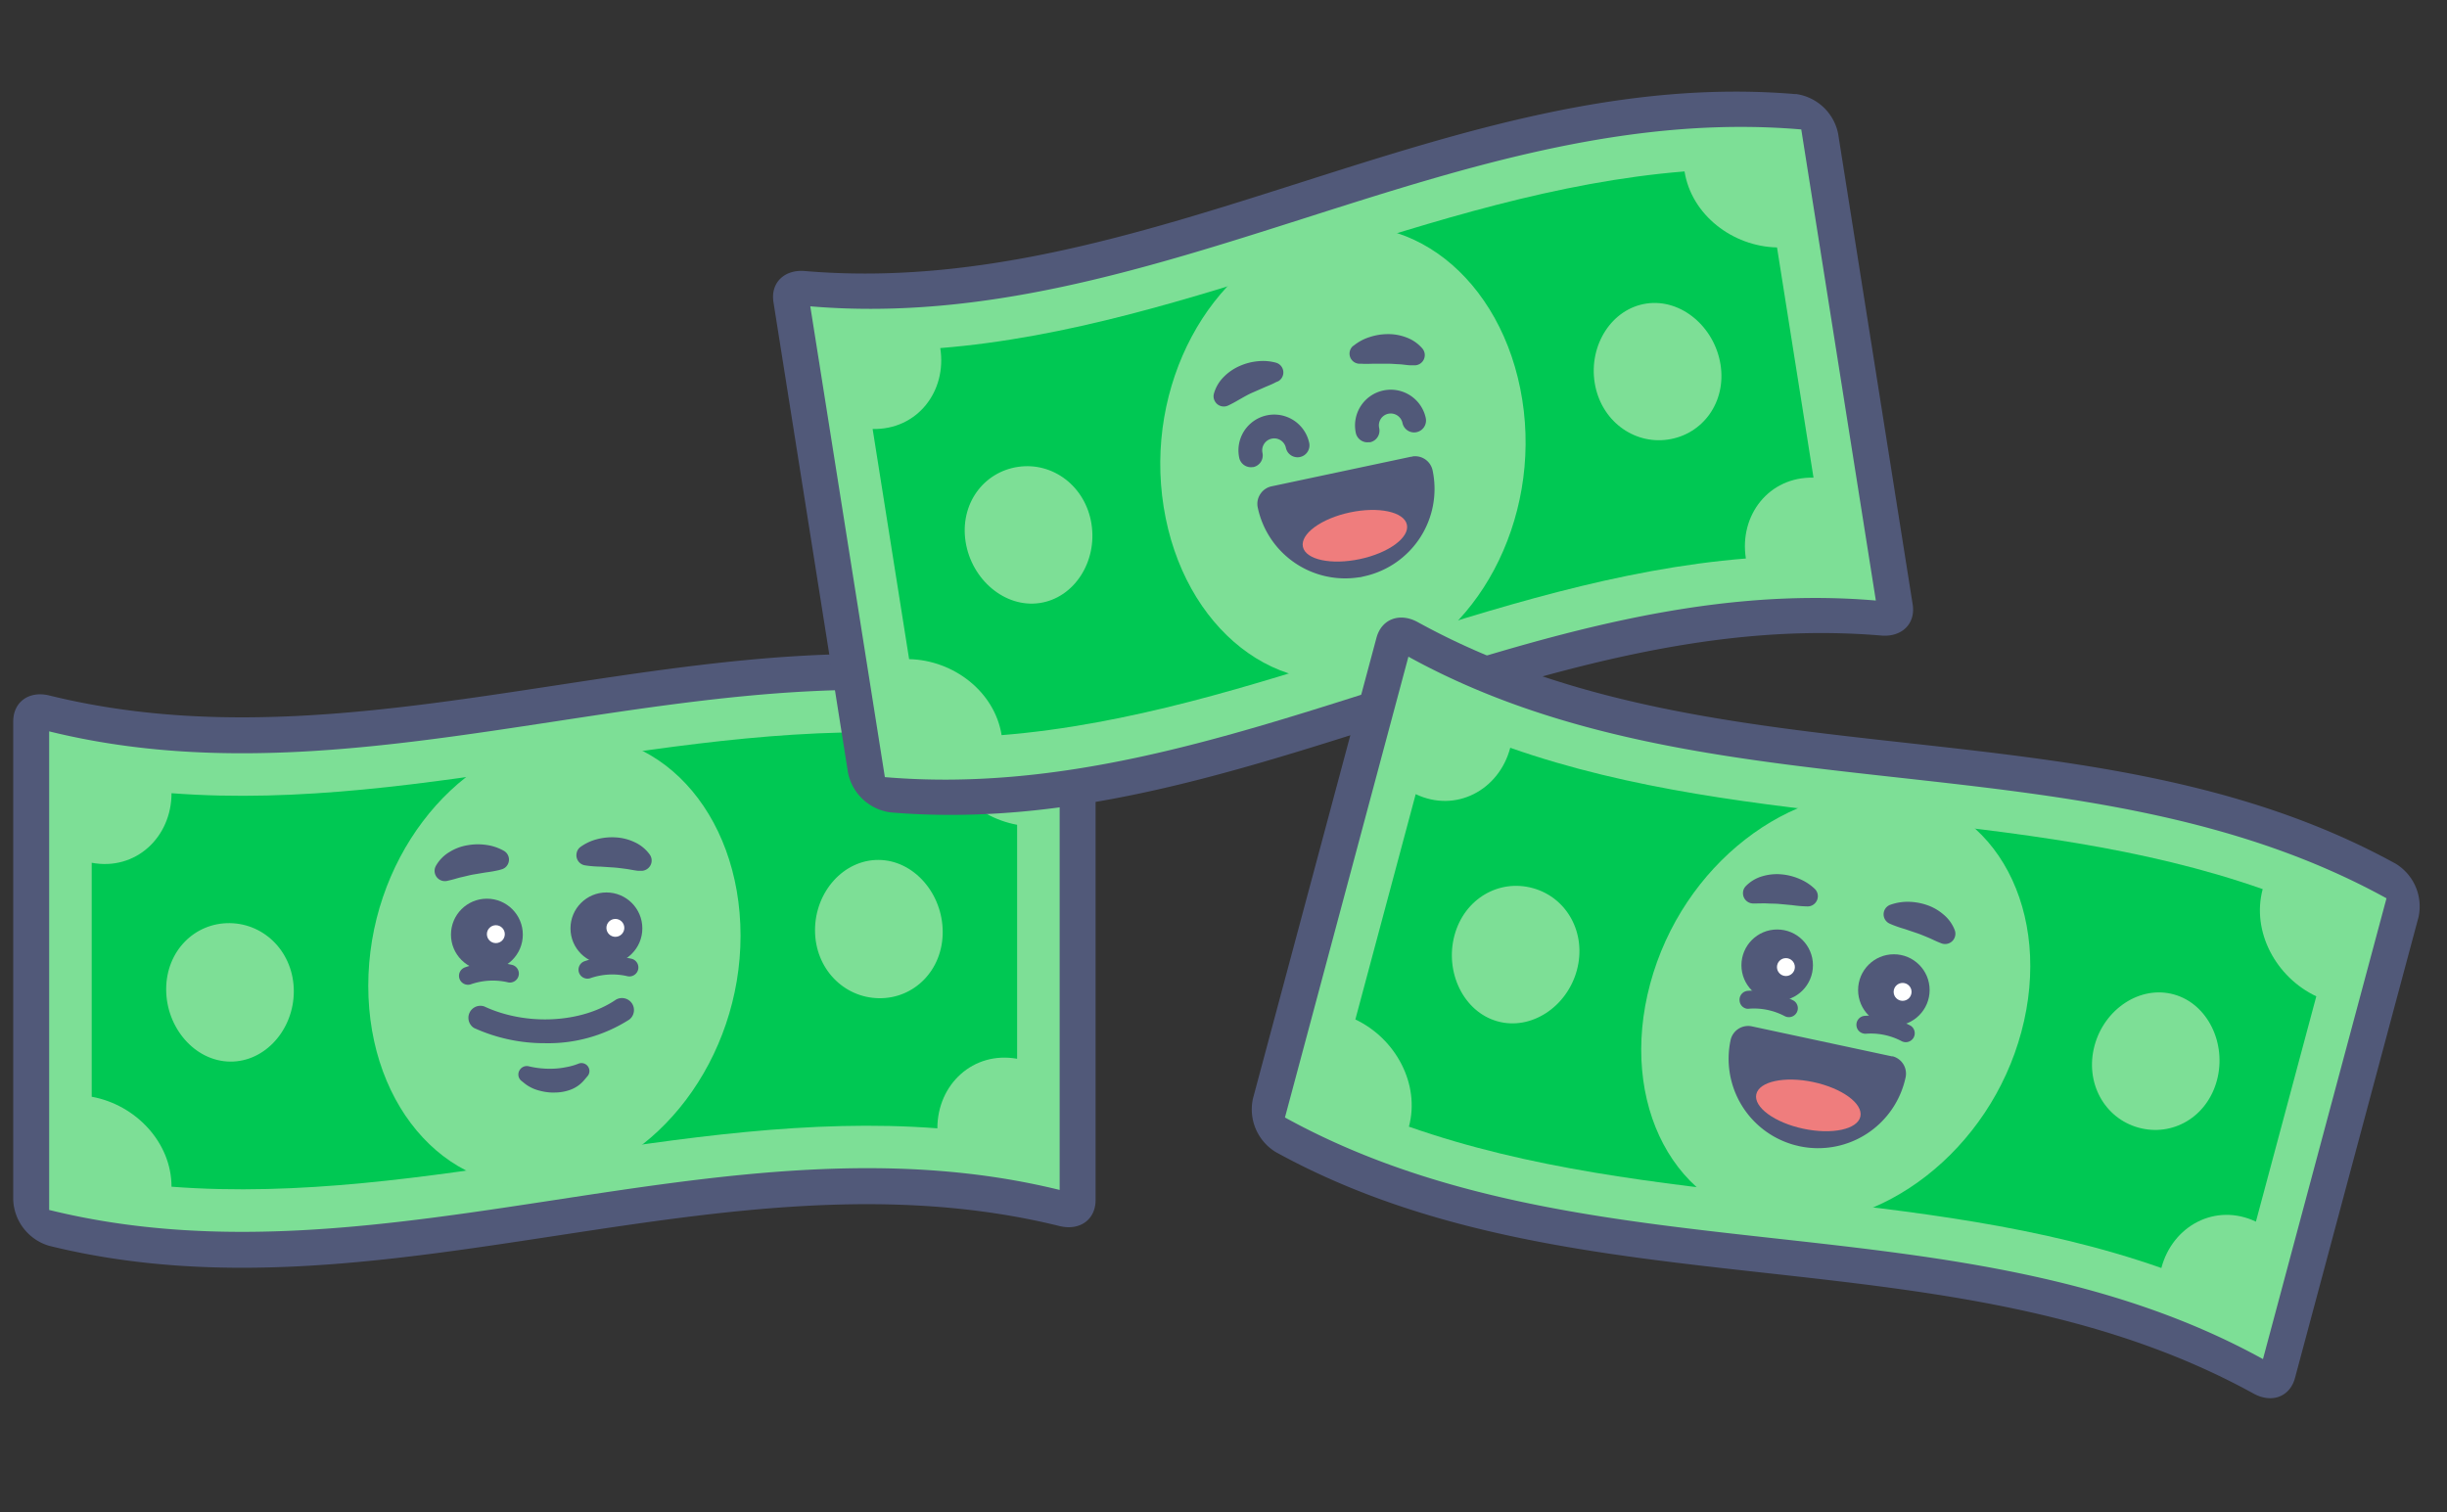 <svg id="Layer_1" data-name="Layer 1" xmlns="http://www.w3.org/2000/svg" viewBox="0 0 440 272"><rect x="0" y="0" width="440" height="272" fill="#333333" stroke="none"/><defs><clipPath id="clip-path"><path fill="none" d="M0 0h440v272H0z"/></clipPath><style>.cls-3{fill:#7ddf96}.cls-4{fill:#515979}.cls-5{fill:#00c853}.cls-6{fill:#fff}.cls-7{fill:#ef7d7d}</style></defs><g clip-path="url(#clip-path)"><path class="cls-3" d="M8.84 220.83a4.46 4.46 0 01-3.23-4.07v-86.07a2.42 2.42 0 013.23-2.39c60.57 14.93 121.14-18.48 181.7-3.56a4.45 4.45 0 013.23 4.07v86.07a2.42 2.42 0 01-3.23 2.39C130 202.34 69.41 235.75 8.84 220.83z"/><path class="cls-4" d="M190.54 128v86C130 199.12 69.41 232.53 8.84 217.6v-86.07C69.41 146.46 130 113.05 190.54 128m0-6.45C130 106.59 69.41 140 8.84 125.07c-3.56-.87-6.46 1.11-6.46 4.68v86.07a9 9 0 006.46 8.23C69.41 239 130 205.57 190.54 220.5c3.57.87 6.46-1.11 6.46-4.68v-86.07a9 9 0 00-6.46-8.23z"/><path class="cls-5" d="M182.89 190.41v-42.08c-7.92-1.44-14.34-8.23-14.34-16.17-45.91-3.52-91.81 14-137.71 10.49 0 7.9-6.43 14-14.35 12.51v42.08c7.92 1.44 14.35 8.23 14.35 16.18 45.9 3.51 91.8-14 137.71-10.5 0-7.92 6.45-13.92 14.34-12.51z"/><path class="cls-3" d="M133.16 168.28c0 22.12-15 41.71-33.47 44.67s-33.47-13.41-33.47-35.66 15-41.71 33.47-44.67 33.47 13.38 33.47 35.66zM52.83 178.28c0 6.85-5.14 12.72-11.47 12.64s-11.48-6.1-11.48-13 5.14-12 11.48-11.9 11.47 5.38 11.47 12.26zM169.51 167.62c0 6.87-5.14 12-11.48 11.9s-11.48-5.35-11.48-12.23 5.14-12.71 11.48-12.64 11.48 6.1 11.48 12.97z"/><path class="cls-4" d="M105.65 176a1.61 1.61 0 01-.6-3.11 15.17 15.17 0 018.57-.45 1.61 1.61 0 11-.89 3.1 12.06 12.06 0 00-6.47.34 1.66 1.66 0 01-.61.12z"/><circle class="cls-4" cx="109.04" cy="166.96" r="6.46"/><circle class="cls-6" cx="110.65" cy="166.87" r="1.61"/><path class="cls-4" d="M84.17 177.1a1.61 1.61 0 01-.61-3.11 15 15 0 018.57-.45 1.61 1.61 0 11-.89 3.1 12.06 12.06 0 00-6.47.34 1.61 1.61 0 01-.6.12z"/><circle class="cls-4" cx="87.55" cy="168.08" r="6.46"/><circle class="cls-6" cx="89.16" cy="168" r="1.61"/><path class="cls-4" d="M104.44 152.27a8.88 8.88 0 013-1.37 10.67 10.67 0 013.3-.3 9.06 9.06 0 013.35.85 6.87 6.87 0 012.73 2.22 1.84 1.84 0 01-.41 2.58 1.82 1.82 0 01-1.3.35h-.43c-.85-.1-1.51-.26-2.22-.35s-1.38-.19-2.12-.24l-2.28-.15a21.88 21.88 0 01-2.43-.17l-.46-.07a1.83 1.83 0 01-1.5-2.1 1.78 1.78 0 01.77-1.25zM89.73 156.48a24.07 24.07 0 01-2.4.42l-2.26.38c-.72.13-1.39.32-2.08.47s-1.34.39-2.17.57l-.42.1a1.85 1.85 0 01-2-2.74 6.81 6.81 0 012.48-2.49 8.82 8.82 0 013.24-1.19 10.52 10.52 0 013.31-.05 8.75 8.75 0 013.15 1.05 1.82 1.82 0 01.71 2.48 1.78 1.78 0 01-1.11.87zM98 187.61a30.52 30.52 0 01-12.77-2.74 2.16 2.16 0 011.85-3.87c7.54 3.52 17.49 3 23.66-1.21a2.16 2.16 0 012.43 3.56A27.07 27.07 0 0198 187.61zM95.06 191.76a16.44 16.44 0 004.53.43 14.12 14.12 0 002.25-.28 10.87 10.87 0 002.18-.62 1.43 1.43 0 011.86.79 1.4 1.4 0 01-.24 1.46l-.73.86a5.87 5.87 0 01-2.39 1.6 8.2 8.2 0 01-2.72.48 7.82 7.82 0 01-1.37-.06 9.06 9.06 0 01-1.36-.26 7.16 7.16 0 01-2.54-1.16l-.75-.6a1.47 1.47 0 01-.26-2.07 1.49 1.49 0 011.54-.57z"/><path class="cls-3" d="M159.62 142.93a4.41 4.41 0 01-3.81-3.5L142.4 54.77a2.4 2.4 0 012.8-2.85c61.91 5.24 116.28-37.06 178.18-31.81a4.41 4.41 0 013.81 3.5l13.41 84.66a2.4 2.4 0 01-2.8 2.85c-61.91-5.24-116.28 37.06-178.18 31.81z"/><path class="cls-4" d="M323.89 23.28L337.3 108c-61.91-5.3-116.3 37-178.19 31.76L145.7 55.09C207.61 60.34 262 18 323.89 23.28m-1-6.35C261 11.69 206.6 54 144.7 48.74c-3.65-.3-6.18 2.1-5.62 5.61L152.49 139a9 9 0 007.63 7.1c61.88 5.25 116.28-37.05 178.18-31.8 3.65.3 6.18-2.1 5.62-5.61L330.51 24a9 9 0 00-7.63-7.1z"/><path class="cls-5" d="M326.09 85.9l-6.56-41.4c-8-.18-15.39-5.86-16.63-13.67-45.7 3.69-88.12 28.08-133.83 31.77 1.23 7.78-4.14 14.73-12.16 14.55l6.56 41.39c8 .18 15.39 5.86 16.63 13.67 45.7-3.69 88.13-28.08 133.83-31.77-1.23-7.77 4.14-14.73 12.16-14.54z"/><path class="cls-3" d="M273.72 71.88c3.45 21.75-8.24 43.36-26 49.15s-35-8-38.48-29.87 8.24-43.36 26-49.15 35.02 7.99 38.48 29.87zM196.26 94.22c1.07 6.75-3.07 13.31-9.32 14.23s-12.24-4.22-13.31-11 3.19-12.57 9.44-13.49 12.12 3.5 13.19 10.26zM309.37 65.56c1.07 6.76-3.19 12.57-9.44 13.49s-12.12-3.47-13.19-10.23 3.07-13.31 9.32-14.23 12.24 4.22 13.31 10.97z"/><path class="cls-4" d="M246.22 79.52a2.14 2.14 0 01-2.43-1.67 6.43 6.43 0 1112.58-2.67 2.14 2.14 0 11-4.19.89 2.16 2.16 0 00-2.55-1.66 2.13 2.13 0 00-1.35.93A2.15 2.15 0 00248 77a2.14 2.14 0 01-1.65 2.54zM225.26 84a2.15 2.15 0 01-2.43-1.67 6.43 6.43 0 0112.58-2.68 2.14 2.14 0 11-4.19.89 2.15 2.15 0 00-2.55-1.65 2.15 2.15 0 00-1.67 2.52 2.15 2.15 0 01-1.63 2.59zM243.37 62.19a8.63 8.63 0 012.91-1.57 10.39 10.39 0 013.25-.53 9.07 9.07 0 013.39.61 6.9 6.9 0 012.86 2 1.84 1.84 0 01-1.49 3h-.43c-.85 0-1.52-.16-2.23-.19s-1.38-.1-2.12-.1h-2.28c-.77 0-1.66.07-2.42 0h-.47a1.82 1.82 0 01-1-3.23zM229.43 68.73c-.67.38-1.51.68-2.22 1l-2.08.91c-.68.3-1.27.64-1.91 1s-1.19.7-1.95 1.08l-.39.19a1.83 1.83 0 01-2.47-.83 1.77 1.77 0 01-.12-1.33 6.83 6.83 0 011.79-3 9.07 9.07 0 012.85-1.94 10.39 10.39 0 013.19-.84 8.86 8.86 0 013.29.25 1.82 1.82 0 011.29 2.23 1.8 1.8 0 01-.86 1.11zM244.1 102.25A14.45 14.45 0 01227.7 91a1.62 1.62 0 011.24-1.91l25.24-5.36A1.61 1.61 0 01256 85a14.47 14.47 0 01-11.14 17.15c-.25.06-.51.1-.76.14z"/><path class="cls-4" d="M254.43 85.29a12.86 12.86 0 01-9.91 15.25c-.22 0-.44.09-.67.12a12.85 12.85 0 01-14.58-10l25.16-5.35m-.5-3.18h-.17l-25.15 5.34a3.19 3.19 0 00-2 1.4 3.16 3.16 0 00-.45 2.41 16.06 16.06 0 0018.22 12.54c.28 0 .56-.1.84-.16A16.09 16.09 0 00257.6 84.6a3.21 3.21 0 00-3.64-2.51z"/><ellipse class="cls-7" cx="243.63" cy="96.35" rx="9.56" ry="4.29" transform="rotate(-12 243.634 96.358)"/><path class="cls-3" d="M230.21 204.08a4.44 4.44 0 01-2.05-4.75l22.2-82.88a2.41 2.41 0 013.72-1.46c54.47 30 121.41 13.46 175.87 43.45a4.43 4.43 0 012.06 4.75l-22.2 82.88a2.42 2.42 0 01-3.73 1.46c-54.46-30-121.4-13.46-175.87-43.45z"/><path class="cls-4" d="M429.12 161.55Q418 203 406.91 244.42c-54.46-30-121.4-13.45-175.86-43.45l22.2-82.87c54.47 30 121.4 13.45 175.87 43.45m1.67-6.21c-54.47-30-121.41-13.46-175.87-43.46-3.21-1.76-6.5-.6-7.42 2.84l-22.21 82.87a9 9 0 004.09 9.59c54.47 30 121.4 13.46 175.87 43.46 3.21 1.76 6.5.6 7.42-2.84q11.1-41.43 22.21-82.87a9 9 0 00-4.09-9.59z"/><path class="cls-5" d="M405.64 219.7l10.86-40.52c-7.25-3.43-11.69-11.63-9.64-19.28-43.29-15.22-92-10.19-135.3-25.42-2 7.61-9.78 11.78-17 8.34l-10.85 40.52c7.25 3.43 11.68 11.63 9.63 19.28 43.29 15.22 92 10.19 135.3 25.42 2-7.61 9.75-11.78 17-8.34z"/><path class="cls-3" d="M363.47 185.56c-5.7 21.29-25.19 36.29-43.75 34.37s-28.77-21.55-23-43 25.19-36.29 43.76-34.37 28.73 21.58 22.99 43zM283.55 174.46c-1.77 6.6-8.23 10.92-14.31 9.21s-9.48-8.84-7.71-15.44 8-10.2 14.12-8.5 9.67 8.11 7.9 14.73zM398.63 194.29c-1.77 6.62-8 10.2-14.12 8.5s-9.66-8.11-7.89-14.73 8.23-10.92 14.31-9.21 9.47 8.84 7.7 15.44z"/><path class="cls-4" d="M335 185.85a1.58 1.58 0 01-1.18-1.35 1.61 1.61 0 011.39-1.8 15 15 0 018.37 1.78 1.61 1.61 0 01-1.65 2.76 11.87 11.87 0 00-6.32-1.34 1.55 1.55 0 01-.61-.05z"/><circle class="cls-4" cx="340.54" cy="178.05" r="6.43"/><circle class="cls-6" cx="342.11" cy="178.38" r="1.61"/><path class="cls-4" d="M314 181.39a1.58 1.58 0 01-1.2-1.39 1.61 1.61 0 011.4-1.8 15.11 15.11 0 018.36 1.78 1.61 1.61 0 01-1.65 2.76 11.87 11.87 0 00-6.32-1.34 1.55 1.55 0 01-.59-.01z"/><circle class="cls-4" cx="319.56" cy="173.59" r="6.43"/><circle class="cls-6" cx="321.13" cy="173.92" r="1.61"/><path class="cls-4" d="M339.9 162.72a9.08 9.08 0 013.27-.54 10.83 10.83 0 013.25.56 9 9 0 013 1.69 6.81 6.81 0 012.06 2.83 1.85 1.85 0 01-1.06 2.39 1.88 1.88 0 01-1.34 0l-.4-.16c-.79-.32-1.39-.64-2.05-.91s-1.28-.54-2-.78l-2.16-.73a22.92 22.92 0 01-2.29-.79l-.43-.19a1.83 1.83 0 01.13-3.37zM324.65 163a22 22 0 01-2.42-.22l-2.27-.21c-.73-.07-1.42-.05-2.12-.09s-1.39 0-2.24 0h-.43a1.85 1.85 0 01-1.76-1.93 1.79 1.79 0 01.54-1.22 6.73 6.73 0 013-1.76 9.11 9.11 0 013.43-.32 10.47 10.47 0 013.2.82 8.84 8.84 0 012.76 1.81 1.83 1.83 0 010 2.58 1.8 1.8 0 01-1.29.55zM323.19 204.38a14.46 14.46 0 01-10.4-17 1.61 1.61 0 011.9-1.24l25.31 5.38a1.67 1.67 0 01.94.68 1.61 1.61 0 01.22 1.21 14.48 14.48 0 01-17.17 11.15l-.75-.18z"/><path class="cls-4" d="M339.54 193.08a12.88 12.88 0 01-15.27 9.92l-.66-.16a12.87 12.87 0 01-9.25-15.1l25.18 5.35m.83-3.11h-.16l-25.21-5.4a3.23 3.23 0 00-3.82 2.48 16.08 16.08 0 0011.56 18.88l.83.2a16.09 16.09 0 0019.08-12.39 3.22 3.22 0 00-2.31-3.78z"/><ellipse class="cls-7" cx="325.16" cy="198.79" rx="4.29" ry="9.57" transform="rotate(-78 325.164 198.793)"/></g></svg>